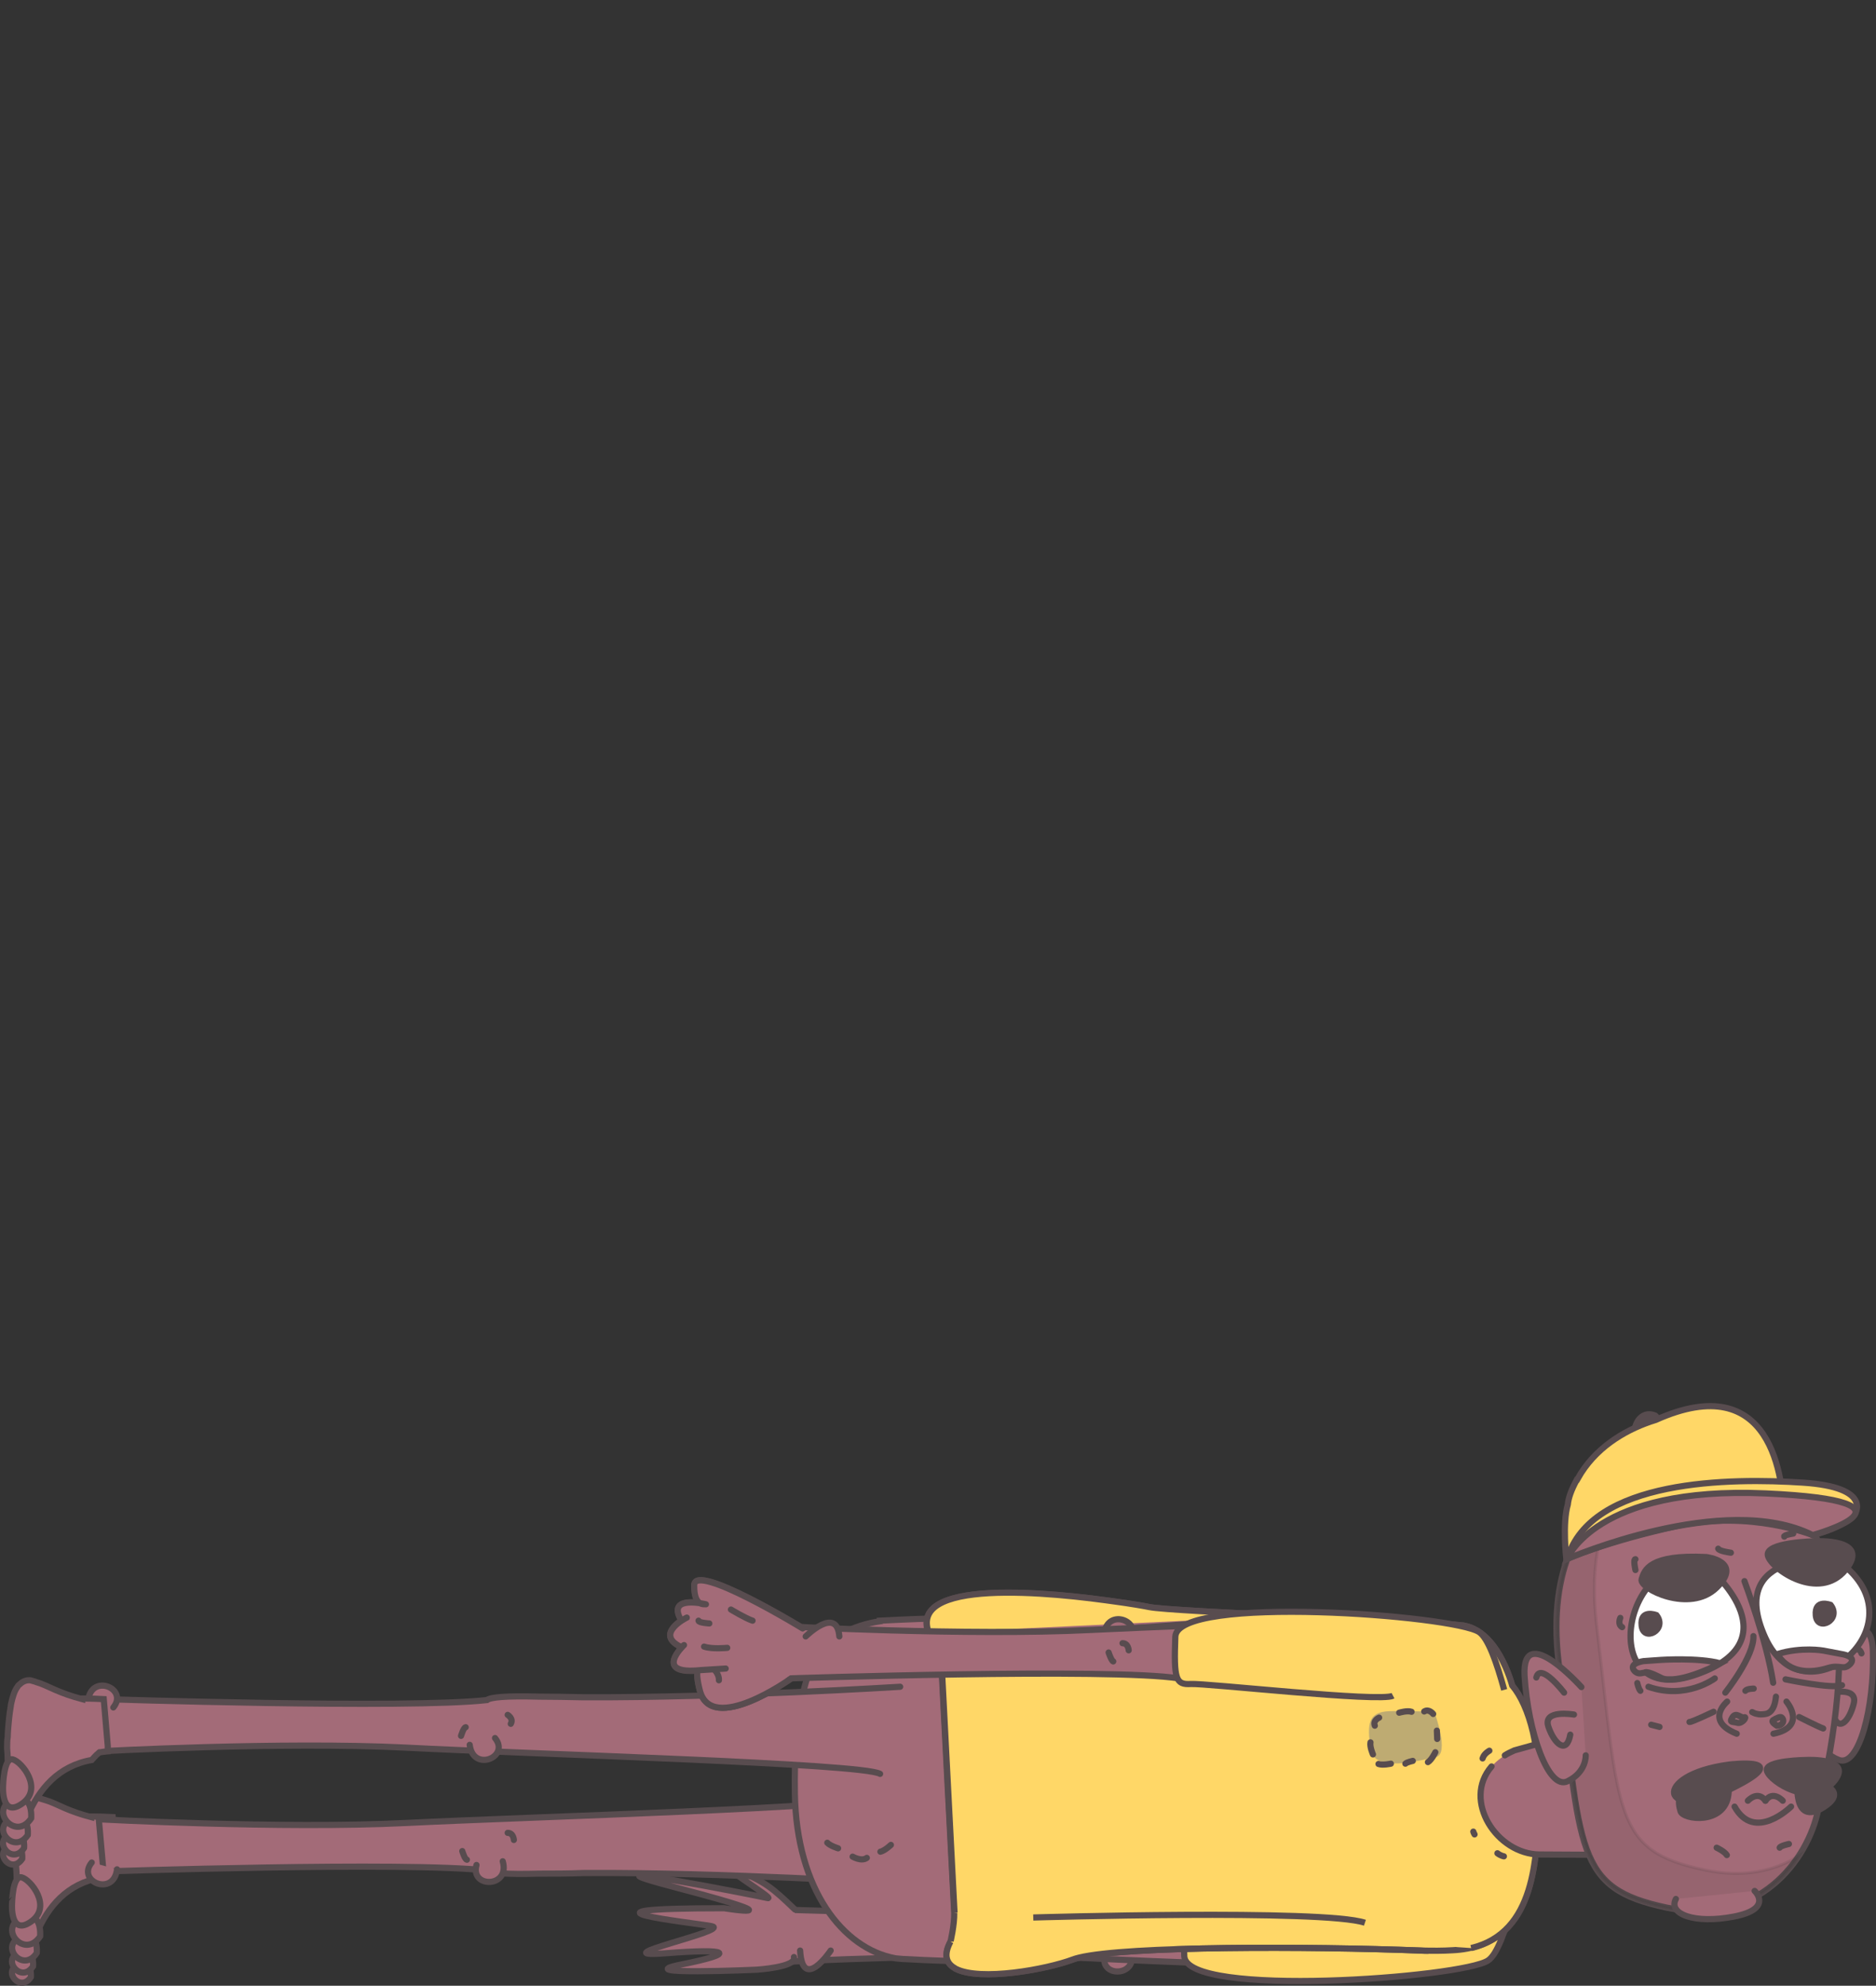 <?xml version="1.0" encoding="utf-8"?>
<!-- Generator: Adobe Illustrator 22.1.0, SVG Export Plug-In . SVG Version: 6.00 Build 0)  -->
<svg version="1.1" id="Layer_1" xmlns="http://www.w3.org/2000/svg" xmlns:xlink="http://www.w3.org/1999/xlink" x="0px" y="0px"
	 viewBox="0 0 607.5 642.9" style="enable-background:new 0 0 607.5 642.9;" xml:space="preserve">
<rect x="0" y="0" width="607.5" height="642.9" fill="#333333" stroke="none"/>
<style type="text/css">
	.st0{fill:#A36B78;stroke:#584C4F;stroke-width:2;stroke-linecap:round;stroke-miterlimit:10;}
	.st1{fill:#A36B78;stroke:#584C4F;stroke-width:2;stroke-linecap:round;stroke-linejoin:round;stroke-miterlimit:10;}
	.st2{fill:#FFD767;stroke:#584C4F;stroke-width:2;stroke-miterlimit:10;}
	.st3{fill:#A36B78;}
	.st4{fill:none;stroke:#584C4F;stroke-width:2;stroke-linecap:round;stroke-miterlimit:10;}
	.st5{fill:#BEAB72;}
	.st6{fill:#584C4F;stroke:#584C4F;stroke-width:2;stroke-linecap:round;stroke-miterlimit:10;}
	.st7{opacity:0.1;fill:#231F20;stroke:#231F20;stroke-miterlimit:10;enable-background:new    ;}
	.st8{fill:#FFFFFF;stroke:#584C4F;stroke-width:2;stroke-linecap:round;stroke-miterlimit:10;}
</style>
<g id="Layer_5">
</g>
<g id="Layer_3">
</g>
<g>
	<g>
		<g id="XMLID_12217_">
			<path id="XMLID_12218_" class="st0" d="M366.3,631.6c2.5,8.6-10.6,8.8-8.5,1.2"/>
		</g>
		<path id="XMLID_12216_" class="st0" d="M489.6,621.5c-34-1.3-92.2-5.6-107.9-3.2c-22,3.5-126.4,0-126.4,0l-1.5,16.9
			c0,0,59.2-3.2,99.4-1.2c22.2,1.2,65,2.5,99.8,4.2"/>
		<g id="XMLID_12214_">
			<path id="XMLID_12215_" class="st0" d="M257.1,633.6c1.1,3.3-12.1,4.1-12.1,4.1s-42.3,1.9-24.3-1.7s16.1-5.3-5.4-3.6
				c-21.6,1.6,22-7.5,15.1-8.8s-50.9-5.8,4.1-5.8c0,0,25.6,4.1-14.5-6.4s25.1,2.3,28.5,3.1c3.4,0.8-19.5-12.9-10.1-9.1
				s11.8,5.9,19,12.8"/>
		</g>
		<path id="XMLID_12213_" class="st0" d="M364.6,624.7c0.6,0.2,1.2,3,1.2,3"/>
		<path id="XMLID_12212_" class="st0" d="M360.5,630.9c-1.8-0.6-1.4-2.8-1.4-2.8"/>
		<path id="XMLID_12211_" class="st1" d="M259.1,631.5c0.8,13.6,9.9,0,9.9,0"/>
	</g>
	<path id="XMLID_12210_" class="st2" d="M490,616c-2.5,9.1-5.2,16.8-8.1,18.7c-8.1,5.6-97.9,12.3-98.4-1.4s0.1-15.6,5-15.3
		s61.4-6,65.6-3.8"/>
	<g>
		<path class="st0" d="M12.7,582.2c-1.2-0.1-2.4,0.3-3.4,1.3c-0.3,0.2-0.6,0.5-0.8,0.9c-0.9,1.2-1.5,3.1-2,5.4
			c-0.3,1.8-0.6,3.9-0.8,6.2c-0.1,1.4-0.3,2.9-0.3,4.5c-0.2,1.2-0.2,2.5-0.2,3.7c0.1,1.2,0.2,2.5,0.2,3.7c0.1,1.5,0.2,3,0.3,4.5
			c0.1,2.3,0.5,4.3,0.8,6.1c0.5,2.4,1.2,4.2,2,5.4c0.3,0.3,0.6,0.7,0.8,0.9c0.7,0.8,1.6,1.2,2.5,1.3c3.7-8.9,10-16.3,20.8-18.2
			c1-1,1.6-1.7,1.6-1.7s0.3-0.2,0.7-0.5c0.1,0,0.2-0.1,0.3-0.2h0.2c0.5-0.2,1.3-0.3,2.4-0.4v-0.8v-0.8l-1.3-15.2
			c-3.9-0.2-6.4-0.2-6.9-0.2c-0.1,0-0.1,0-0.1,0s0,0.1,0,0.2c-3.4-0.9-6.2-1.9-8.5-2.9c-2.5-1.1-4.5-2.1-6.3-2.6
			C14,582.6,13.3,582.4,12.7,582.2z"/>
		<path class="st0" d="M285,581.7c-5.6,3.5-113.4,6.5-153.6,8.5S32,589,32,589l1.5,16.9c0,0,98.4-3.3,124.2-0.3
			c1.1,0.8,6,1.3,16.9,1l0,0c4.4,0,9.3,0,14.5-0.2c44.6-0.3,102.4,3.4,102.4,3.4"/>
		<g>
			<g id="XMLID_12208_">
				<path id="XMLID_12209_" class="st0" d="M5.7,636.2c4.9-2.1,4.3,3.9,4.3,3.9C6.7,645.1,0.9,638.4,5.7,636.2z"/>
			</g>
			<g id="XMLID_12206_">
				<path id="XMLID_12207_" class="st0" d="M5.9,632.3c5.5-2.4,4.8,4.3,4.8,4.3C7,642.2,0.6,634.7,5.9,632.3z"/>
			</g>
			<g id="XMLID_12204_">
				<path id="XMLID_12205_" class="st0" d="M6.4,627.3c6.3-2.8,5.5,5,5.5,5C7.5,638.9,0,630.2,6.4,627.3z"/>
			</g>
			<g id="XMLID_12202_">
				<path id="XMLID_12203_" class="st0" d="M6.7,621.2c7.1-3.3,6.3,5.7,6.3,5.7C8,634.4-0.5,624.4,6.7,621.2z"/>
			</g>
			<path id="XMLID_12201_" class="st0" d="M7,607.8c2.9,0.7,10,9.4,3.1,14.3s-6.2-5.7-6.2-5.7S4,607.1,7,607.8z"/>
		</g>
		<path id="XMLID_12200_" class="st0" d="M164.4,593.4c1.9,0,2,2.3,2,2.3"/>
		<path id="XMLID_12199_" class="st0" d="M151.2,602.1c-0.7-0.1-1.5-2.8-1.5-2.8"/>
		<g id="XMLID_12197_">
			<path id="XMLID_12198_" class="st0" d="M37.9,605.2c-1.1,9-13.2,3.9-8.2-2.2"/>
		</g>
		<g id="XMLID_12195_">
			<path id="XMLID_12196_" class="st0" d="M162.8,602.6c2.5,8.6-10.6,8.8-8.5,1.2"/>
		</g>
	</g>
	<path class="st0" d="M284.9,524.7c0,0,0,0,0,0.2c-4.1,0.6-8.5,1.9-13,4.4c0,0-15.3,1.4-14.5,51.5c0.5,30.7,15.5,50.1,32.5,53.2l0,0
		c0.2,0,0.5,0.1,0.9,0.1c1,0.1,2.1,0.2,3.1,0.2c11.1,0.7,40.6,1.3,40.6,1.3l-4.1-111.1C321.5,522.7,284.9,524.7,284.9,524.7z"/>
	<g>
		<path class="st2" d="M303.5,533.6c0.5,2.3,1,5.2,1.5,8.4l4,77.2c0.1,4-1.2,9.4-1.2,9.4c-2.3,4.3-1.4,7,1.4,8.6
			c0.1,0.1,0.2,0.2,0.3,0.2c8,4.1,29.4,0.2,37.9-3c0.5-0.2,1.2-0.4,2-0.6c15.6-3.8,74.4-3.7,110.6-2.3c3.9,0.1,7.3,0.1,10.4-0.1
			c26.8-1.3,27.1-28.7,27.9-46.5c0.8-18.7-3-32.5-8.6-39.2c-1-3.5-3-8.8-6.2-13c-2.3-3-5.3-5.5-9-6.3c-0.4-0.1-0.9-0.2-1.3-0.2
			c-13.2-1.5-93.7-4.4-101-5.9c-1.4-0.3-5.9-1.1-11.9-1.9c-0.7-0.1-1.4-0.2-2.2-0.3C333.2,514.8,287,511.3,303.5,533.6z"/>
		<path class="st2" d="M307.8,628.6c-2.3,4.3-1.4,7,1.4,8.6c0.1,0.1,0.2,0.2,0.3,0.2c8,4.1,29.4,0.2,37.9-3c0.5-0.2,1.2-0.4,2-0.6
			c15.6-3.8,74.4-3.7,110.6-2.3c0.9,0.1,1.7,0.1,2.6,0.1"/>
		<path class="st2" d="M476.4,630.7c20.9-5,21.2-29.4,21.9-45.8c0.8-18.7-3-32.5-8.6-39.2c-1-3.5-3-8.8-6.2-13c-2.3-3-5.3-5.5-9-6.3
			c-0.4-0.1-0.9-0.2-1.3-0.2c-13.2-1.5-93.7-4.4-101-5.9c-1.4-0.3-5.9-1.1-11.9-1.9c-0.7-0.1-1.4-0.2-2.2-0.3
			c-24.8-3.4-71-6.8-54.5,15.5c0.5,2.4,1,5.3,1.5,8.5l4,77.1"/>
	</g>
	<path id="XMLID_12194_" class="st0" d="M308.4,528.3c13.7,3.6,107.3-5.1,107.3-5.1"/>
	<g>
		<path id="XMLID_12193_" class="st3" d="M490.5,566.6c-21.2,9.6-8.3,33.7,8,33.8c2.9,0,14.1,0,17.5,0.1c2.6,0,17.7,0.5,25.5-3
			c25-11.2,2.7-42.7-16.7-31.3c-2.2-0.6-4.7-1-7.6-1.2c-3.2-0.2-13.2-1.4-16.6-1.2"/>
		<path id="XMLID_12192_" class="st4" d="M487.3,568.3c0.9-0.6,2-1.1,3.1-1.6l10.1-2.8c3.5-0.3,13.4,0.9,16.6,1.1
			c3,0.2,5.5,0.6,7.6,1.2c19.5-11.4,41.8,20.1,16.8,31.3c-7.8,3.5-22.9,3.1-25.5,3c-3.4,0-14.6-0.1-17.5-0.1
			c-13.7-0.1-25.1-17.4-15.5-28.5"/>
	</g>
	<g>
		<path class="st0" d="M285,574.3c-5.6-3.4-113.4-6.4-153.6-8.5C91.2,563.8,32,567,32,567l1.5-16.9c0,0,98.4,3.2,124.2,0.3
			c1.1-0.9,6-1.4,16.9-1.1l0,0c4.4,0,9.3,0.1,14.5,0.2c44.6,0.2,102.4-3.4,102.4-3.4"/>
		<path id="XMLID_12191_" class="st0" d="M165.4,558.1c1-1.7-1-2.9-1-2.9"/>
		<path id="XMLID_12190_" class="st0" d="M150.8,559.2c-0.7,0.1-1.5,2.8-1.5,2.8"/>
		<g id="XMLID_12188_">
			<path id="XMLID_12189_" class="st0" d="M28.5,550.6c1.1-9,13.2-3.9,8.2,2.2"/>
		</g>
		<g id="XMLID_12186_">
			<path id="XMLID_12187_" class="st0" d="M152.1,564.9c1.1,9,13.2,3.9,8.2-2.2"/>
		</g>
		<g>
			<path class="st0" d="M9.8,544c-1.2-0.1-2.4,0.3-3.4,1.3c-0.3,0.2-0.6,0.5-0.8,0.9c-0.9,1.2-1.5,3.1-2,5.4
				c-0.3,1.8-0.6,3.9-0.8,6.2c-0.1,1.4-0.3,2.9-0.3,4.5c-0.2,1.2-0.2,2.5-0.2,3.7c0.1,1.2,0.2,2.5,0.2,3.7c0.1,1.5,0.2,3,0.3,4.5
				c0.1,2.3,0.5,4.4,0.8,6.2c0.5,2.4,1.2,4.3,2,5.4c0.3,0.4,0.6,0.7,0.8,0.9c0.7,0.8,1.6,1.2,2.5,1.3c3.7-8.8,10-16.3,20.8-18.2
				c1-1.1,1.6-1.7,1.6-1.7s0.3-0.2,0.7-0.6c0.1,0,0.2-0.1,0.3-0.2h0.2c0.5-0.1,1.3-0.2,2.4-0.3v-0.9v-0.8l-1.3-15.2
				c-3.9-0.2-6.4-0.2-6.9-0.2c-0.1,0-0.1,0-0.1,0s0,0.1,0,0.2c-3.4-0.9-6.2-1.9-8.5-2.9c-2.5-1.1-4.5-2.1-6.3-2.6
				C11.1,544.3,10.4,544.2,9.8,544z"/>
			<g>
				<g id="XMLID_12184_">
					<path id="XMLID_12185_" class="st0" d="M2.9,597.9c4.9-2.2,4.3,3.9,4.3,3.9C3.8,606.9-2,600.1,2.9,597.9z"/>
				</g>
				<g id="XMLID_12182_">
					<path id="XMLID_12183_" class="st0" d="M3,594c5.5-2.4,4.8,4.3,4.8,4.3C4.1,604-2.3,596.5,3,594z"/>
				</g>
				<g id="XMLID_12180_">
					<path id="XMLID_12181_" class="st0" d="M3.5,589.1c6.3-2.8,5.5,5,5.5,5C4.6,600.6-2.9,591.9,3.5,589.1z"/>
				</g>
				<g id="XMLID_12178_">
					<path id="XMLID_12179_" class="st0" d="M3.8,583c7.1-3.3,6.3,5.7,6.3,5.7C5.1,596.2-3.4,586.2,3.8,583z"/>
				</g>
				<path id="XMLID_12177_" class="st0" d="M4.1,569.6c2.9,0.7,10,9.4,3.1,14.3S1,578.2,1,578.2S1.2,568.9,4.1,569.6z"/>
			</g>
		</g>
	</g>
	<g>
		<g id="XMLID_12175_">
			<path id="XMLID_12176_" class="st0" d="M357.5,529.1c1.1-9,13.2-3.9,8.2,2.2"/>
		</g>
		<path id="XMLID_12174_" class="st0" d="M467,541.2c-32.8,1.8-72.6,4.2-85.2,2.2c-22-3.5-126.4,0-126.4,0l-1.5-16.9
			c0,0,59.2,3.2,99.4,1.2c18.3-0.9,51-2.1,81.4-3.4"/>
		<path id="XMLID_12173_" class="st0" d="M363.5,532c1.9,0,2,2.3,2,2.3"/>
		<path id="XMLID_12172_" class="st0" d="M360.5,537.9c-0.6-0.2-1.5-2.9-1.5-2.9"/>
		<g id="XMLID_12159_">
			<path id="XMLID_12171_" class="st3" d="M256.1,543.3l3.8-16.2c0,0-35-21.3-35.1-14c-0.1,3.9,0.9,5.4,1.9,5.9
				c-3.3-0.5-9.4-0.8-6.5,4.8l1.5,0.1c-2.1,1.2-8.4,5.4-2,8.9l0.5,1.1c-2.1,2.5-5.3,7.8,5.5,7c-0.1,1.4,0,3.4,0.8,6.3
				C230.3,562,256.2,543.4,256.1,543.3z"/>
			<path id="XMLID_12170_" class="st0" d="M260,527.1c0,0-35-21.3-35.1-14c-0.1,3.9,0.9,5.4,1.9,5.9c-3.3-0.5-9.4-0.8-6.5,4.8
				l1.5,0.1c-2.1,1.2-8.4,5.4-2,8.9l0.5,1.1c-2.1,2.5-5.3,7.8,5.5,7c-0.1,1.4,0,3.4,0.8,6.3c3.7,14.8,29.6-3.8,29.6-3.8"/>
			<g id="XMLID_12163_">
				<g id="XMLID_12165_">
					<path id="XMLID_12169_" class="st1" d="M220.2,523.9c-3.8-7.5,8.4-4.5,8.4-4.5c-0.3-0.2-3.9,1.1-3.8-6.2
						c0.1-7.4,35.1,14,35.1,14"/>
					<path id="XMLID_12168_" class="st1" d="M220.3,533.1c-8.4-4.2,2.1-9.4,2.1-9.4"/>
					<path id="XMLID_12167_" class="st1" d="M232.8,544c0.4-4.2-10-11.6-6.2,3.2c3.7,14.8,29.6-3.8,29.6-3.8"/>
					<path id="XMLID_12166_" class="st1" d="M235,540.2l-8,0.5c-15.9,1.7-5.5-8.1-5.5-8.1"/>
				</g>
				<path id="XMLID_12164_" class="st1" d="M271.8,529.8c-0.8-10-10.9,0-10.9,0"/>
			</g>
			<path id="XMLID_12162_" class="st0" d="M228,533.1c2.6,0.9,7.5,0.4,7.5,0.4"/>
			<path id="XMLID_12161_" class="st0" d="M226.2,524.7c0,0.7,3.5,0.9,3.5,0.9"/>
			<path id="XMLID_12160_" class="st1" d="M236.7,521.1c0,0,4.8,2.9,7,3.6"/>
		</g>
	</g>
	<path id="XMLID_12158_" class="st2" d="M487.1,547.1c-2.5-9.1-5.2-16.7-8.1-18.7c-8.1-5.5-97.9-12.2-98.4,1.5s0.1,15.6,5,15.3
		s61.3,6,65.5,3.8"/>
	<g>
		<path class="st5" d="M449.9,554c-6.9,0.3-7.2,4-6.1,12.1c1,8.2,16.3,3.7,21.1,2.8c4.7-0.9-0.4-14.6-0.4-14.6
			S456.8,553.8,449.9,554z"/>
		<g>
			<path id="XMLID_12157_" class="st0" d="M461.2,554.1c1.5-1,2.9,0.8,2.9,0.8"/>
			<path id="XMLID_12156_" class="st0" d="M462.4,570.5c1.2-0.7,2.4-3.2,2.4-3.2"/>
			<path id="XMLID_12155_" class="st0" d="M457.1,554.2c-1.4-0.5-4,0.3-4,0.3"/>
			<path id="XMLID_12154_" class="st0" d="M443.8,564.1c-0.3,1.4,0.8,3.9,0.8,3.9"/>
			<path id="XMLID_12153_" class="st0" d="M445.2,558.7c-0.7-1.7,1.4-2.6,1.4-2.6"/>
			<path id="XMLID_12152_" class="st0" d="M455.1,571c0.5-0.5,2.4-0.9,2.4-0.9"/>
			<line id="XMLID_12151_" class="st4" x1="465.4" y1="563" x2="465.3" y2="560.3"/>
			<path id="XMLID_12150_" class="st0" d="M446.4,571.1c1.3,0.5,4-0.1,4-0.1"/>
		</g>
		<g>
			<path id="XMLID_12149_" class="st0" d="M280.7,601.5c-1.7,1.3-4.6-0.4-4.6-0.4"/>
			<path id="XMLID_12148_" class="st0" d="M285.1,599.5c1.4-0.3,3.4-2.2,3.4-2.2"/>
			<path id="XMLID_12147_" class="st0" d="M267.9,596.6c0.9,1,3.5,1.8,3.5,1.8"/>
		</g>
	</g>
	<g id="XMLID_11466_">
		<g id="XMLID_12143_">
			<path id="XMLID_12146_" class="st0" d="M588.9,561.9c0,0,0.1,5.4,6.6,7.9c6.5,2.4,11.5-17.1,11-35.2c-0.5-18.1-18,5.1-18,5.1"/>
			<path id="XMLID_12145_" class="st0" d="M602.8,535.3c-1.7-5-8.5,5.6-8.5,5.6"/>
			<path id="XMLID_12144_" class="st0" d="M593.5,554.7c1.7,6.5,5.4,2.6,6.8-3.2c1.4-5.9-8.6-3.2-8.6-3.2"/>
		</g>
		<path id="XMLID_12142_" class="st6" d="M534.4,466.7c8.2-2.6,1.6-8.4,1.6-8.4C528.9,455.3,526.2,469.3,534.4,466.7z"/>
		<path id="XMLID_12141_" class="st0" d="M588.8,585.8c-3.3,16.5-19.5,38.1-49.1,31.8c-29.6-6.3-27.8-17.7-35-79.6
			c-7.2-61.9,45.2-65.7,45.2-65.7C615.7,480.5,592.1,569.3,588.8,585.8z"/>
		<path class="st7" d="M504.9,538.2c7.3,61.9,5.3,73.2,34.9,79.5c20.9,4.4,35.1-5.1,42.8-16.9c-7.8,4.9-17.9,7.3-30.6,4.6
			c-29.6-6.2-27.6-17.6-35-79.5c-2.4-20.5,1.7-34.6,8.3-44.4C512.8,490,501,506.5,504.9,538.2z"/>
		<path id="XMLID_12140_" class="st2" d="M507.2,504.6c0,0,18.5-8.8,38.1-16.7c15.5,3.8,32.4,5.3,32.4,4
			c-0.1-13.4-3.9-49.1-41.5-32.2c-8.8,2.7-18.3,8-24.2,17.2c-0.5,0.8-0.9,1.5-1.3,2.2l0,0h-0.1c-1.8,3.3-2.7,5.9-2.9,8
			C505.9,493.2,507.2,504.6,507.2,504.6z"/>
		<path id="XMLID_12139_" class="st0" d="M533.8,546.1c12.2,4.3,21.5-2.7,21.5-2.7"/>
		<path id="XMLID_12138_" class="st0" d="M596.5,545.6c-3.2,1.3-18.3-1.9-18.3-1.9"/>
		<path id="XMLID_12137_" class="st0" d="M542.7,614.8c-2.6,4.8,5.9,8.2,18.8,5.7c12.9-2.5,6.7-8.3,6.7-8.3"/>
		<path id="XMLID_12136_" class="st2" d="M600.6,490.3c0,0,6.2-8.8-16.9-10.3c-23-1.5-68.6-1.3-76.2,24.7c0,0,12.2-5.5,35.8-10.7
			c23.6-5.1,43.7,3,43.7,3C597.2,494.5,600.6,490.3,600.6,490.3z"/>
		<path id="XMLID_12135_" class="st0" d="M507.5,504.7c0,0,9.1-23.6,64.2-21.2C626.8,486,587,497,587,497
			C558.4,482.6,507.5,504.7,507.5,504.7z"/>
		<g>
			<path id="XMLID_12134_" class="st0" d="M567.8,529.7c0.3,6.5-9.1,18.3-9.1,18.3"/>
			<g id="XMLID_12131_">
				<path id="XMLID_12133_" class="st0" d="M567.4,554.3c0.4,0.2,0.9,0.5,1.6,0.6c0.7,0.2,1.7,0.2,2.8,0c2-0.4,3-2.5,3.3-5.6"/>
				<path id="XMLID_12132_" class="st0" d="M574.2,544.8c-2.1-13.7-9.3-32.9-9.3-32.9"/>
			</g>
			<g id="XMLID_12125_">
				<path id="XMLID_12130_" class="st0" d="M574.3,561.3c11.1-2.3,4.2-10.4,4.2-10.4"/>
				<path id="XMLID_12129_" class="st0" d="M562.4,561.3c-10.5-4.2-3.1-10.4-3.1-10.4"/>
				<path id="XMLID_12128_" class="st0" d="M562.7,557.8c-1.5-0.5-2.9,0.1-1.7-1.8c1.2-1.9,2.7,0.3,3.8,0
					C565.9,555.6,564.3,558.1,562.7,557.8z"/>
				<path id="XMLID_12127_" class="st0" d="M574.2,556.9c1.1-0.7,2.3-1.2,2.7-0.9c1.1,0.9,0.6,2.6-1.5,2.7
					C575.4,558.7,573.3,557.5,574.2,556.9z"/>
				<path id="XMLID_12126_" class="st0" d="M565.2,547.4c0.5-0.7,2.7-0.7,2.7-0.7"/>
			</g>
			<path id="XMLID_12124_" class="st0" d="M590.4,559.6c-1.7-0.6-7.8-3.7-7.8-3.7"/>
			<path id="XMLID_12122_" class="st0" d="M547.1,557.5c0.7,0.1,7.8-3.3,7.8-3.3"/>
		</g>
		<path id="XMLID_12121_" class="st0" d="M525.3,526.8c-1.6-0.9-0.6-3-0.6-3"/>
		<path id="XMLID_12120_" class="st0" d="M531.2,547.4c-0.6-0.6-1-2.5-1-2.5"/>
		<path id="XMLID_12119_" class="st0" d="M529.6,504.8c-0.8,0,0,3.5,0,3.5"/>
		<path id="XMLID_12118_" class="st0" d="M577.8,497.5c-0.4-0.5,2.9-1,2.9-1"/>
		<path id="XMLID_12117_" class="st0" d="M556.4,501.4c0.3,0.8,4.1,1.3,4.1,1.3"/>
		<path id="XMLID_12116_" class="st0" d="M576.3,598.2c0.2-0.6,3-1.2,3-1.2"/>
		<path id="XMLID_12115_" class="st0" d="M559.2,600.6c-0.7-1.2-3.3-2.4-3.3-2.4"/>
		<path id="XMLID_12114_" class="st0" d="M581.9,536.5"/>
		<path id="XMLID_12113_" class="st0" d="M563.6,538.7"/>
		<line id="XMLID_12112_" class="st4" x1="534.7" y1="558.4" x2="537.4" y2="559.1"/>
		<path id="XMLID_12111_" class="st0" d="M513.5,568.3c0,0,0.3,5.4-5.9,8.4s-12.8-16-13.9-34.1c-1-18,18.4,3.6,18.4,3.6"/>
		<path id="XMLID_12110_" class="st0" d="M497.5,543.1c1.3-5.1,9,4.9,9,4.9"/>
		<path id="XMLID_12109_" class="st0" d="M508.5,561.6c-1.2,6.6-5.2,3-7.1-2.6c-1.9-5.7,8.3-3.9,8.3-3.9"/>
		<g>
			<path id="XMLID_12108_" class="st8" d="M571.6,530.1c-13-28.8,22.8-25.3,22.8-25.3C624.4,524.8,584.6,558.9,571.6,530.1z"/>
			<path id="XMLID_12107_" class="st6" d="M588,523c-0.5-5.5,4.8-3.4,4.8-3.4C596.5,524.4,588.5,528.5,588,523z"/>
			<path id="XMLID_12106_" class="st8" d="M548.2,542.5c32.7-10.6,6.4-33.7,6.4-33.7C526.1,497,515.5,553,548.2,542.5z"/>
			<path id="XMLID_12105_" class="st6" d="M531.6,526.3c-0.6-5.5,4.8-3.4,4.8-3.4C540.1,527.6,532.2,531.8,531.6,526.3z"/>
			<path id="XMLID_12104_" class="st6" d="M531.6,511.3c-0.9,3,15.6,11.2,24.3,2.7s-3.4-9.9-3.4-9.9
				C534.1,503.2,532.5,508.3,531.6,511.3z"/>
			<path id="XMLID_12103_" class="st6" d="M572.5,503.7c1.2,4.4,16.5,14.9,25.1,4.6c8.6-10.4-10-9.3-10-9.3S571.3,499.3,572.5,503.7
				z"/>
			<g id="XMLID_11476_">
				<path id="XMLID_12102_" class="st0" d="M538.1,543.3c0.7,0.3,1.3,0.4,2.1,0.4c6.4,0.4,16.9-5.2,16.9-5.2
					c-7.1-1.9-19.2-1.1-19.2-1.1l-5.7,0.4c0,0-5.1,0.7-2.9,3.2c1,1,1.9,0.8,2.8,0.6c0.3,0,0.5-0.1,0.7-0.2
					C533.9,541.1,537.5,543,538.1,543.3z"/>
				<path id="XMLID_12101_" class="st0" d="M596.3,535.5c0,0,5.1,0.7,2.9,3.2c-2.3,2.3-3.1,0.1-7.2,1.3c-12.6,3.9-16.4-4.5-16.4-4.5
					c7.8-2.4,14.9-1.1,14.9-1.1L596.3,535.5z"/>
			</g>
		</g>
		<g id="XMLID_11471_">
			<path id="XMLID_11475_" class="st6" d="M590.7,585c10.7-7-8.5-9.5-8.5-9.5S580,591.9,590.7,585z"/>
			<path id="XMLID_11474_" class="st6" d="M572.2,573.4c1.1,3.5,14.1,11.9,21.4,3.7c7.2-8.1-8.6-7.3-8.6-7.3
				S571.1,569.9,572.2,573.4z"/>
			<path id="XMLID_11473_" class="st6" d="M544.2,586.4c0.8,2.8,14.2,4.5,15.5-5.3s-6.4-7.2-6.4-7.2
				C542.1,578.9,543.4,583.6,544.2,586.4z"/>
			<path id="XMLID_11472_" class="st6" d="M560.2,579.3c22.2-10.8-0.3-8-0.3-8C534.3,574.7,538,590.1,560.2,579.3z"/>
		</g>
		<g id="XMLID_11467_">
			<path id="XMLID_11470_" class="st0" d="M561.7,584.9c6.5,11.7,18.3,0,18.3,0"/>
			<path id="XMLID_11469_" class="st0" d="M571.7,583c2.4-3.5,5.6,0,5.6,0"/>
			<path id="XMLID_11468_" class="st0" d="M571.7,583c-2.5-3.5-5.7,0-5.7,0"/>
		</g>
	</g>
	<path id="XMLID_11465_" class="st0" d="M482.3,566.8c-1.3,0.8-1.9,1.6-2.2,2.5"/>
	<path id="XMLID_11464_" class="st0" d="M484.9,600c1,0.8,2.1,1,2.1,1"/>
	<path id="XMLID_11463_" class="st0" d="M477.1,593c0.1,0.4,0.3,0.7,0.4,0.9"/>
	<path id="XMLID_11462_" class="st2" d="M442,622.5c-13.5-4.5-107.4-1.7-107.4-1.7"/>
</g>
</svg>
